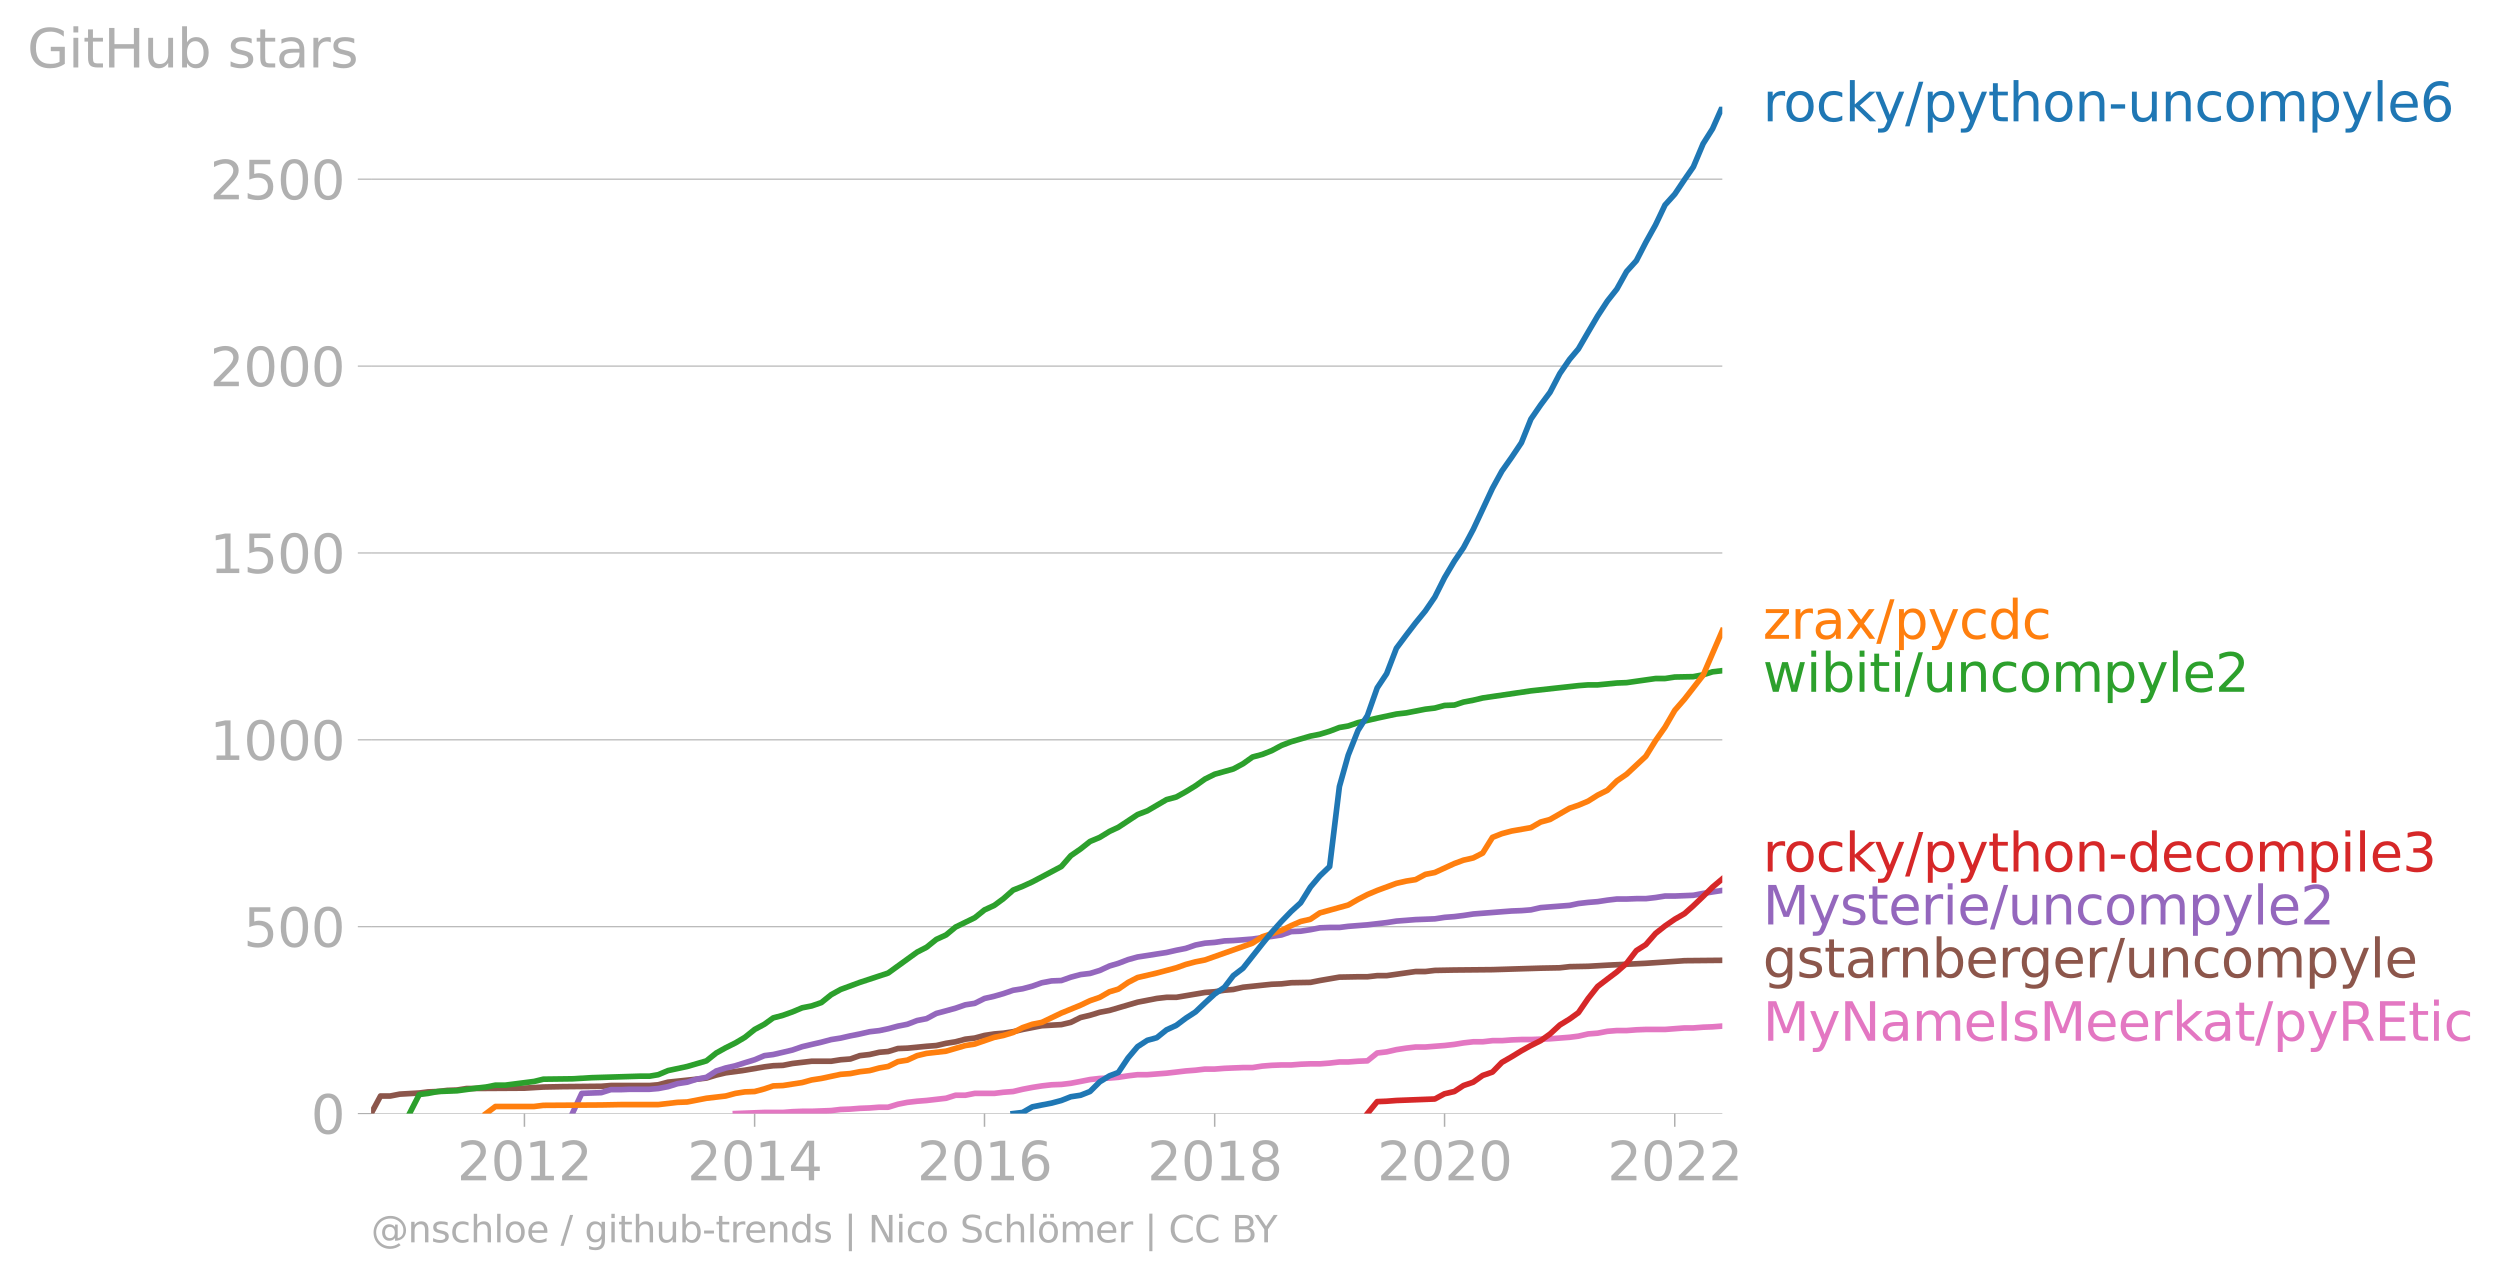 <svg xmlns:xlink="http://www.w3.org/1999/xlink" width="880.977" height="450.449" viewBox="0 0 660.733 337.837" xmlns="http://www.w3.org/2000/svg"><defs><style>*{stroke-linejoin:round;stroke-linecap:butt}</style></defs><g id="figure_1"><path d="M0 337.837h660.733V0H0v337.837z" style="fill:none" id="patch_1"/><g id="axes_1"><path d="M98.073 294.31h357.12V28.196H98.073V294.31z" style="fill:none" id="patch_2"/><g id="matplotlib.axis_1"><g id="xtick_1"><g id="line2d_1"><defs><path id="m8ac76816c3" d="M0 0v3.5" style="stroke:#b0b0b0;stroke-width:.4"/></defs><use xlink:href="#m8ac76816c3" x="138.604" y="294.309" style="fill:#b0b0b0;stroke:#b0b0b0;stroke-width:.4"/></g><g style="fill:#b0b0b0" transform="matrix(.14 0 0 -.14 120.789 311.947)" id="text_1"><defs><path id="DejaVuSans-32" d="M1228 531h2203V0H469v531q359 372 979 998 621 627 780 809 303 340 423 576 121 236 121 464 0 372-261 606-261 235-680 235-297 0-627-103-329-103-704-313v638q381 153 712 231 332 78 607 78 725 0 1156-363 431-362 431-968 0-288-108-546-107-257-392-607-78-91-497-524-418-433-1181-1211z" transform="scale(.016)"/><path id="DejaVuSans-30" d="M2034 4250q-487 0-733-480-245-479-245-1442 0-959 245-1439 246-480 733-480 491 0 736 480 246 480 246 1439 0 963-246 1442-245 480-736 480zm0 500q785 0 1199-621 414-620 414-1801 0-1178-414-1799Q2819-91 2034-91q-784 0-1198 620-414 621-414 1799 0 1181 414 1801 414 621 1198 621z" transform="scale(.016)"/><path id="DejaVuSans-31" d="M794 531h1031v3560L703 3866v575l1116 225h631V531h1031V0H794v531z" transform="scale(.016)"/></defs><use xlink:href="#DejaVuSans-32"/><use xlink:href="#DejaVuSans-30" x="63.623"/><use xlink:href="#DejaVuSans-31" x="127.246"/><use xlink:href="#DejaVuSans-32" x="190.869"/></g></g><g id="xtick_2"><use xlink:href="#m8ac76816c3" x="199.442" y="294.309" style="fill:#b0b0b0;stroke:#b0b0b0;stroke-width:.4" id="line2d_2"/><g style="fill:#b0b0b0" transform="matrix(.14 0 0 -.14 181.627 311.947)" id="text_2"><defs><path id="DejaVuSans-34" d="M2419 4116 825 1625h1594v2491zm-166 550h794V1625h666v-525h-666V0h-628v1100H313v609l1940 2957z" transform="scale(.016)"/></defs><use xlink:href="#DejaVuSans-32"/><use xlink:href="#DejaVuSans-30" x="63.623"/><use xlink:href="#DejaVuSans-31" x="127.246"/><use xlink:href="#DejaVuSans-34" x="190.869"/></g></g><g id="xtick_3"><use xlink:href="#m8ac76816c3" x="260.196" y="294.309" style="fill:#b0b0b0;stroke:#b0b0b0;stroke-width:.4" id="line2d_3"/><g style="fill:#b0b0b0" transform="matrix(.14 0 0 -.14 242.381 311.947)" id="text_3"><defs><path id="DejaVuSans-36" d="M2113 2584q-425 0-674-291-248-290-248-796 0-503 248-796 249-292 674-292t673 292q248 293 248 796 0 506-248 796-248 291-673 291zm1253 1979v-575q-238 112-480 171-242 60-480 60-625 0-955-422-329-422-376-1275 184 272 462 417 279 145 613 145 703 0 1111-427 408-426 408-1160 0-719-425-1154Q2819-91 2113-91q-810 0-1238 620-428 621-428 1799 0 1106 525 1764t1409 658q238 0 480-47t505-140z" transform="scale(.016)"/></defs><use xlink:href="#DejaVuSans-32"/><use xlink:href="#DejaVuSans-30" x="63.623"/><use xlink:href="#DejaVuSans-31" x="127.246"/><use xlink:href="#DejaVuSans-36" x="190.869"/></g></g><g id="xtick_4"><use xlink:href="#m8ac76816c3" x="321.034" y="294.309" style="fill:#b0b0b0;stroke:#b0b0b0;stroke-width:.4" id="line2d_4"/><g style="fill:#b0b0b0" transform="matrix(.14 0 0 -.14 303.219 311.947)" id="text_4"><defs><path id="DejaVuSans-38" d="M2034 2216q-450 0-708-241-257-241-257-662 0-422 257-663 258-241 708-241t709 242q260 243 260 662 0 421-258 662-257 241-711 241zm-631 268q-406 100-633 378-226 279-226 679 0 559 398 884 399 325 1092 325 697 0 1094-325t397-884q0-400-227-679-226-278-629-378 456-106 710-416 255-309 255-755 0-679-414-1042Q2806-91 2034-91q-771 0-1186 362-414 363-414 1042 0 446 256 755 257 310 713 416zm-231 997q0-362 226-565 227-203 636-203 407 0 636 203 230 203 230 565 0 363-230 566-229 203-636 203-409 0-636-203-226-203-226-566z" transform="scale(.016)"/></defs><use xlink:href="#DejaVuSans-32"/><use xlink:href="#DejaVuSans-30" x="63.623"/><use xlink:href="#DejaVuSans-31" x="127.246"/><use xlink:href="#DejaVuSans-38" x="190.869"/></g></g><g id="xtick_5"><use xlink:href="#m8ac76816c3" x="381.788" y="294.309" style="fill:#b0b0b0;stroke:#b0b0b0;stroke-width:.4" id="line2d_5"/><g style="fill:#b0b0b0" transform="matrix(.14 0 0 -.14 363.973 311.947)" id="text_5"><use xlink:href="#DejaVuSans-32"/><use xlink:href="#DejaVuSans-30" x="63.623"/><use xlink:href="#DejaVuSans-32" x="127.246"/><use xlink:href="#DejaVuSans-30" x="190.869"/></g></g><g id="xtick_6"><use xlink:href="#m8ac76816c3" x="442.626" y="294.309" style="fill:#b0b0b0;stroke:#b0b0b0;stroke-width:.4" id="line2d_6"/><g style="fill:#b0b0b0" transform="matrix(.14 0 0 -.14 424.811 311.947)" id="text_6"><use xlink:href="#DejaVuSans-32"/><use xlink:href="#DejaVuSans-30" x="63.623"/><use xlink:href="#DejaVuSans-32" x="127.246"/><use xlink:href="#DejaVuSans-32" x="190.869"/></g></g></g><g id="matplotlib.axis_2"><g id="ytick_1"><path d="M98.073 294.31h357.12" clip-path="url(#p55e3d08812)" style="fill:none;stroke:#b0b0b0;stroke-width:.3;stroke-linecap:square" id="line2d_7"/><g id="line2d_8"><defs><path id="m0212b1fd15" d="M0 0h-3.5" style="stroke:#b0b0b0;stroke-width:.3"/></defs><use xlink:href="#m0212b1fd15" x="98.073" y="294.309" style="fill:#b0b0b0;stroke:#b0b0b0;stroke-width:.3"/></g><use xlink:href="#DejaVuSans-30" style="fill:#b0b0b0" transform="matrix(.14 0 0 -.14 82.166 299.628)" id="text_7"/></g><g id="ytick_2"><path d="M98.073 244.92h357.12" clip-path="url(#p55e3d08812)" style="fill:none;stroke:#b0b0b0;stroke-width:.3;stroke-linecap:square" id="line2d_9"/><use xlink:href="#m0212b1fd15" x="98.073" y="244.92" style="fill:#b0b0b0;stroke:#b0b0b0;stroke-width:.3" id="line2d_10"/><g style="fill:#b0b0b0" transform="matrix(.14 0 0 -.14 64.35 250.239)" id="text_8"><defs><path id="DejaVuSans-35" d="M691 4666h2478v-532H1269V2991q137 47 274 70 138 23 276 23 781 0 1237-428 457-428 457-1159 0-753-469-1171Q2575-91 1722-91q-294 0-599 50Q819 9 494 109v635q281-153 581-228t634-75q541 0 856 284 316 284 316 772 0 487-316 771-315 285-856 285-253 0-505-56-251-56-513-175v2344z" transform="scale(.016)"/></defs><use xlink:href="#DejaVuSans-35"/><use xlink:href="#DejaVuSans-30" x="63.623"/><use xlink:href="#DejaVuSans-30" x="127.246"/></g></g><g id="ytick_3"><path d="M98.073 195.53h357.12" clip-path="url(#p55e3d08812)" style="fill:none;stroke:#b0b0b0;stroke-width:.3;stroke-linecap:square" id="line2d_11"/><use xlink:href="#m0212b1fd15" x="98.073" y="195.53" style="fill:#b0b0b0;stroke:#b0b0b0;stroke-width:.3" id="line2d_12"/><g style="fill:#b0b0b0" transform="matrix(.14 0 0 -.14 55.443 200.849)" id="text_9"><use xlink:href="#DejaVuSans-31"/><use xlink:href="#DejaVuSans-30" x="63.623"/><use xlink:href="#DejaVuSans-30" x="127.246"/><use xlink:href="#DejaVuSans-30" x="190.869"/></g></g><g id="ytick_4"><path d="M98.073 146.14h357.12" clip-path="url(#p55e3d08812)" style="fill:none;stroke:#b0b0b0;stroke-width:.3;stroke-linecap:square" id="line2d_13"/><use xlink:href="#m0212b1fd15" x="98.073" y="146.14" style="fill:#b0b0b0;stroke:#b0b0b0;stroke-width:.3" id="line2d_14"/><g style="fill:#b0b0b0" transform="matrix(.14 0 0 -.14 55.443 151.459)" id="text_10"><use xlink:href="#DejaVuSans-31"/><use xlink:href="#DejaVuSans-35" x="63.623"/><use xlink:href="#DejaVuSans-30" x="127.246"/><use xlink:href="#DejaVuSans-30" x="190.869"/></g></g><g id="ytick_5"><path d="M98.073 96.75h357.12" clip-path="url(#p55e3d08812)" style="fill:none;stroke:#b0b0b0;stroke-width:.3;stroke-linecap:square" id="line2d_15"/><use xlink:href="#m0212b1fd15" x="98.073" y="96.75" style="fill:#b0b0b0;stroke:#b0b0b0;stroke-width:.3" id="line2d_16"/><g style="fill:#b0b0b0" transform="matrix(.14 0 0 -.14 55.443 102.07)" id="text_11"><use xlink:href="#DejaVuSans-32"/><use xlink:href="#DejaVuSans-30" x="63.623"/><use xlink:href="#DejaVuSans-30" x="127.246"/><use xlink:href="#DejaVuSans-30" x="190.869"/></g></g><g id="ytick_6"><path d="M98.073 47.36h357.12" clip-path="url(#p55e3d08812)" style="fill:none;stroke:#b0b0b0;stroke-width:.3;stroke-linecap:square" id="line2d_17"/><use xlink:href="#m0212b1fd15" x="98.073" y="47.361" style="fill:#b0b0b0;stroke:#b0b0b0;stroke-width:.3" id="line2d_18"/><g style="fill:#b0b0b0" transform="matrix(.14 0 0 -.14 55.443 52.68)" id="text_12"><use xlink:href="#DejaVuSans-32"/><use xlink:href="#DejaVuSans-35" x="63.623"/><use xlink:href="#DejaVuSans-30" x="127.246"/><use xlink:href="#DejaVuSans-30" x="190.869"/></g></g><g style="fill:#b0b0b0" transform="matrix(.14 0 0 -.14 7.2 17.838)" id="text_13"><defs><path id="DejaVuSans-47" d="M3809 666v1253H2778v519h1656V434q-365-259-806-392-440-133-940-133-1094 0-1712 639-617 640-617 1780 0 1144 617 1783 618 639 1712 639 456 0 867-113 411-112 758-331v-672q-350 297-744 447t-828 150q-857 0-1287-478-429-478-429-1425 0-944 429-1422 430-478 1287-478 334 0 596 58 263 58 472 180z" transform="scale(.016)"/><path id="DejaVuSans-69" d="M603 3500h575V0H603v3500zm0 1363h575v-729H603v729z" transform="scale(.016)"/><path id="DejaVuSans-74" d="M1172 4494v-994h1184v-447H1172V1153q0-428 117-550t477-122h590V0h-590q-666 0-919 248-253 249-253 905v1900H172v447h422v994h578z" transform="scale(.016)"/><path id="DejaVuSans-48" d="M628 4666h631V2753h2294v1913h631V0h-631v2222H1259V0H628v4666z" transform="scale(.016)"/><path id="DejaVuSans-75" d="M544 1381v2119h575V1403q0-497 193-746 194-248 582-248 465 0 735 297 271 297 271 810v1984h575V0h-575v538q-209-319-486-474-276-155-642-155-603 0-916 375-312 375-312 1097zm1447 2203z" transform="scale(.016)"/><path id="DejaVuSans-62" d="M3116 1747q0 634-261 995t-717 361q-457 0-718-361t-261-995q0-634 261-995t718-361q456 0 717 361t261 995zM1159 2969q182 312 458 463 277 152 661 152 638 0 1036-506 399-506 399-1331T3314 415Q2916-91 2278-91q-384 0-661 152-276 152-458 464V0H581v4863h578V2969z" transform="scale(.016)"/><path id="DejaVuSans-73" d="M2834 3397v-544q-243 125-506 187-262 63-544 63-428 0-642-131t-214-394q0-200 153-314t616-217l197-44q612-131 870-370t258-667q0-488-386-773Q2250-91 1575-91q-281 0-586 55T347 128v594q319-166 628-249 309-82 613-82 406 0 624 139 219 139 219 392 0 234-158 359-157 125-692 241l-200 47q-534 112-772 345-237 233-237 639 0 494 350 762 350 269 994 269 318 0 599-47 282-46 519-140z" transform="scale(.016)"/><path id="DejaVuSans-61" d="M2194 1759q-697 0-966-159t-269-544q0-306 202-486 202-179 548-179 479 0 768 339t289 901v128h-572zm1147 238V0h-575v531q-197-318-491-470T1556-91q-537 0-855 302-317 302-317 808 0 590 395 890 396 300 1180 300h807v57q0 397-261 614t-733 217q-300 0-585-72-284-72-546-216v532q315 122 612 182 297 61 578 61 760 0 1135-394 375-393 375-1193z" transform="scale(.016)"/><path id="DejaVuSans-72" d="M2631 2963q-97 56-211 82-114 27-251 27-488 0-749-317t-261-911V0H581v3500h578v-544q182 319 472 473 291 155 707 155 59 0 131-8 72-7 159-23l3-590z" transform="scale(.016)"/></defs><use xlink:href="#DejaVuSans-47"/><use xlink:href="#DejaVuSans-69" x="77.49"/><use xlink:href="#DejaVuSans-74" x="105.273"/><use xlink:href="#DejaVuSans-48" x="144.482"/><use xlink:href="#DejaVuSans-75" x="219.678"/><use xlink:href="#DejaVuSans-62" x="283.057"/><use xlink:href="#DejaVuSans-20" x="346.533"/><use xlink:href="#DejaVuSans-73" x="378.32"/><use xlink:href="#DejaVuSans-74" x="430.42"/><use xlink:href="#DejaVuSans-61" x="469.629"/><use xlink:href="#DejaVuSans-72" x="530.908"/><use xlink:href="#DejaVuSans-73" x="572.021"/></g></g><path d="m194.365 294.31 2.497-.1 2.58-.098 2.58-.099h4.91l2.497-.198 2.58-.098h2.496l2.58-.1 2.58-.098 2.497-.296 2.58-.099 2.497-.198 2.58-.098 2.58-.198h2.33l2.58-.79 2.497-.494 2.58-.296 2.497-.198 2.58-.296 2.58-.297 2.496-.79h2.58l2.497-.494h5.16l2.414-.296 2.58-.198 2.496-.592 2.58-.494 2.497-.395 2.58-.297 2.58-.098 2.497-.297 2.58-.494 2.497-.494 2.58-.296 2.58-.099 2.33-.197 2.58-.395 2.497-.297h2.58l2.496-.197 2.58-.198 2.58-.296 2.497-.297 2.58-.197 2.497-.296h2.58l2.58-.198 2.33-.099 2.58-.099h2.497l2.58-.395 2.497-.197 2.58-.099h2.58l2.496-.198 2.58-.098h2.497l2.58-.198 2.58-.296h2.33l2.58-.198 2.497-.099 2.58-2.074 2.497-.296 2.58-.593 2.58-.395 2.497-.296h2.58l2.496-.198 2.58-.198 2.58-.296 2.414-.395 2.58-.296h2.497l2.58-.297h2.496l2.58-.197 2.58-.099h2.497l2.58-.099 2.497-.099 2.58-.197 2.58-.198 2.33-.296 2.58-.593 2.497-.197 2.58-.494 2.497-.198h2.58l2.58-.197 2.496-.099h5.077l2.58-.198 2.58-.197h2.33l2.58-.198 2.497-.098 2.58-.198" clip-path="url(#p55e3d08812)" style="fill:none;stroke:#e377c2;stroke-width:1.5;stroke-linecap:square" id="line2d_19"/><path d="m98.073 294.31 2.497-4.643h2.58l2.497-.494 5.16-.297 2.33-.296 2.58-.099 2.497-.296 2.58-.099 2.496-.395 15.314-.099 4.993-.296 5.077-.099 10.237-.099 2.497-.197h10.236l2.33-.198 2.58-.691 7.574-.79 2.58-.297 2.58-.79 2.497-.593 5.077-.691 5.16-.89 2.33-.295 2.58-.1 2.497-.493 5.076-.593h5.16l2.497-.395 2.58-.197 2.497-.89 2.58-.296 2.58-.592 2.33-.198 2.58-.79 2.497-.1 5.077-.493 2.58-.198 2.58-.592 2.496-.395 2.58-.692 2.497-.296 2.58-.692 2.58-.395 2.414-.197 2.58-.395 2.496-.593 5.077-.988 5.16-.296 2.497-.593 2.58-1.284 2.497-.593 2.58-.79 2.58-.494 7.407-2.173 5.076-.988 2.58-.296h2.58l7.574-1.284 2.58-.198 2.58-.395 2.33-.197 2.58-.593 7.574-.79 2.58-.1 2.58-.295 5.076-.1 2.497-.493 5.16-.89 4.91-.098h2.497l2.58-.296h2.497l7.657-1.087h2.58l2.496-.296 5.16-.099 10.07-.099 12.734-.395 5.077-.099 2.58-.296 4.91-.099 5.077-.296 10.153-.494 10.237-.691 9.987-.1h0" clip-path="url(#p55e3d08812)" style="fill:none;stroke:#8c564b;stroke-width:1.5;stroke-linecap:square" id="line2d_20"/><path d="m151.254 294.31 2.497-5.335 2.58-.099 2.58-.098 2.497-.79h2.58l2.496-.1h5.16l2.33-.197 2.58-.494 2.497-.79 2.58-.395 2.497-.79 2.58-.494 2.58-1.68 2.497-.79 2.58-.592 2.497-.79 2.58-.79 2.58-1.087 2.33-.297 2.58-.592 2.497-.593 2.58-.89 2.496-.592 2.58-.593 2.58-.691 2.497-.395 2.58-.593 2.497-.494 2.58-.592 2.58-.297 2.33-.494 2.58-.691 2.497-.494 2.58-.988 2.497-.494 2.58-1.383 2.58-.691 2.496-.691 2.58-.89 2.497-.395 2.58-1.284 2.58-.592 2.414-.692 2.58-.889 2.496-.395 2.58-.691 2.497-.89 2.58-.493 2.58-.1 2.497-.888 2.58-.692 2.497-.296 2.58-.79 2.58-1.186 2.33-.691 2.58-.988 2.497-.691 2.58-.395 2.496-.396 2.58-.395 2.58-.592 2.497-.494 2.58-.89 2.497-.493 2.58-.198 2.58-.395 2.33-.099 2.58-.197 2.497-.198 2.58-.395 2.497-.296 2.58-.395 2.58-.89 2.496-.098 2.58-.395 2.497-.494 2.58-.099h2.58l2.33-.296 2.58-.198 2.497-.197 2.58-.297 2.497-.296 2.58-.395 2.58-.198 2.497-.197 2.58-.099 2.496-.099 2.58-.395 2.58-.197 2.414-.297 2.58-.395 2.497-.197 2.58-.198 2.496-.198 2.58-.197 2.58-.099 2.497-.197 2.58-.593 2.497-.198 2.58-.197 2.58-.198 2.33-.494 2.58-.296 2.497-.198 2.58-.395 2.497-.296h2.58l2.58-.099h2.496l2.58-.296 2.497-.395h2.58l2.58-.1 2.33-.098 2.58-.494 2.497-.395 2.58-.395" clip-path="url(#p55e3d08812)" style="fill:none;stroke:#9467bd;stroke-width:1.5;stroke-linecap:square" id="line2d_21"/><g style="fill:#1f77b4" transform="matrix(.14 0 0 -.14 465.907 32.06)" id="text_14"><defs><path id="DejaVuSans-6f" d="M1959 3097q-462 0-731-361t-269-989q0-628 267-989 268-361 733-361 460 0 728 362 269 363 269 988 0 622-269 986-268 364-728 364zm0 487q750 0 1178-488 429-487 429-1349 0-859-429-1349Q2709-91 1959-91q-753 0-1180 489-426 490-426 1349 0 862 426 1349 427 488 1180 488z" transform="scale(.016)"/><path id="DejaVuSans-63" d="M3122 3366v-538q-244 135-489 202t-495 67q-560 0-870-355-309-354-309-995t309-996q310-354 870-354 250 0 495 67t489 202V134Q2881 22 2623-34q-257-57-548-57-791 0-1257 497-465 497-465 1341 0 856 470 1346 471 491 1290 491 265 0 518-55 253-54 491-163z" transform="scale(.016)"/><path id="DejaVuSans-6b" d="M581 4863h578V1991l1716 1509h734L1753 1863 3688 0h-750L1159 1709V0H581v4863z" transform="scale(.016)"/><path id="DejaVuSans-79" d="M2059-325q-243-625-475-815-231-191-618-191H506v481h338q237 0 368 113 132 112 291 531l103 262L191 3500h609L1894 763l1094 2737h609L2059-325z" transform="scale(.016)"/><path id="DejaVuSans-2f" d="M1625 4666h531L531-594H0l1625 5260z" transform="scale(.016)"/><path id="DejaVuSans-70" d="M1159 525v-1856H581v4831h578v-531q182 312 458 463 277 152 661 152 638 0 1036-506 399-506 399-1331T3314 415Q2916-91 2278-91q-384 0-661 152-276 152-458 464zm1957 1222q0 634-261 995t-717 361q-457 0-718-361t-261-995q0-634 261-995t718-361q456 0 717 361t261 995z" transform="scale(.016)"/><path id="DejaVuSans-68" d="M3513 2113V0h-575v2094q0 497-194 743-194 247-581 247-466 0-735-297-269-296-269-809V0H581v4863h578V2956q207 316 486 472 280 156 646 156 603 0 912-373 310-373 310-1098z" transform="scale(.016)"/><path id="DejaVuSans-6e" d="M3513 2113V0h-575v2094q0 497-194 743-194 247-581 247-466 0-735-297-269-296-269-809V0H581v3500h578v-544q207 316 486 472 280 156 646 156 603 0 912-373 310-373 310-1098z" transform="scale(.016)"/><path id="DejaVuSans-2d" d="M313 2009h1684v-512H313v512z" transform="scale(.016)"/><path id="DejaVuSans-6d" d="M3328 2828q216 388 516 572t706 184q547 0 844-383 297-382 297-1088V0h-578v2094q0 503-179 746-178 244-543 244-447 0-707-297-259-296-259-809V0h-578v2094q0 506-178 748t-550 242q-441 0-701-298-259-298-259-808V0H581v3500h578v-544q197 322 472 475t653 153q382 0 649-194 267-193 395-562z" transform="scale(.016)"/><path id="DejaVuSans-6c" d="M603 4863h575V0H603v4863z" transform="scale(.016)"/><path id="DejaVuSans-65" d="M3597 1894v-281H953q38-594 358-905t892-311q331 0 642 81t618 244V178Q3153 47 2828-22t-659-69q-838 0-1327 487-489 488-489 1320 0 859 464 1363 464 505 1252 505 706 0 1117-455 411-454 411-1235zm-575 169q-6 471-264 752-258 282-683 282-481 0-770-272t-333-766l2050 4z" transform="scale(.016)"/></defs><use xlink:href="#DejaVuSans-72"/><use xlink:href="#DejaVuSans-6f" x="38.863"/><use xlink:href="#DejaVuSans-63" x="100.045"/><use xlink:href="#DejaVuSans-6b" x="155.025"/><use xlink:href="#DejaVuSans-79" x="209.311"/><use xlink:href="#DejaVuSans-2f" x="268.49"/><use xlink:href="#DejaVuSans-70" x="302.182"/><use xlink:href="#DejaVuSans-79" x="365.658"/><use xlink:href="#DejaVuSans-74" x="424.838"/><use xlink:href="#DejaVuSans-68" x="464.047"/><use xlink:href="#DejaVuSans-6f" x="527.426"/><use xlink:href="#DejaVuSans-6e" x="588.607"/><use xlink:href="#DejaVuSans-2d" x="651.986"/><use xlink:href="#DejaVuSans-75" x="688.07"/><use xlink:href="#DejaVuSans-6e" x="751.449"/><use xlink:href="#DejaVuSans-63" x="814.828"/><use xlink:href="#DejaVuSans-6f" x="869.809"/><use xlink:href="#DejaVuSans-6d" x="930.99"/><use xlink:href="#DejaVuSans-70" x="1028.402"/><use xlink:href="#DejaVuSans-79" x="1091.879"/><use xlink:href="#DejaVuSans-6c" x="1151.059"/><use xlink:href="#DejaVuSans-65" x="1178.842"/><use xlink:href="#DejaVuSans-36" x="1240.365"/></g><g style="fill:#ff7f0e" transform="matrix(.14 0 0 -.14 465.907 168.834)" id="text_15"><defs><path id="DejaVuSans-7a" d="M353 3500h2731v-525L922 459h2162V0H275v525l2163 2516H353v459z" transform="scale(.016)"/><path id="DejaVuSans-78" d="M3513 3500 2247 1797 3578 0h-678L1881 1375 863 0H184l1360 1831L300 3500h678l928-1247 928 1247h679z" transform="scale(.016)"/><path id="DejaVuSans-64" d="M2906 2969v1894h575V0h-575v525q-181-312-458-464-276-152-664-152-634 0-1033 506-398 507-398 1332t398 1331q399 506 1033 506 388 0 664-152 277-151 458-463zM947 1747q0-634 261-995t717-361q456 0 718 361 263 361 263 995t-263 995q-262 361-718 361t-717-361q-261-361-261-995z" transform="scale(.016)"/></defs><use xlink:href="#DejaVuSans-7a"/><use xlink:href="#DejaVuSans-72" x="52.49"/><use xlink:href="#DejaVuSans-61" x="93.604"/><use xlink:href="#DejaVuSans-78" x="154.883"/><use xlink:href="#DejaVuSans-2f" x="214.063"/><use xlink:href="#DejaVuSans-70" x="247.754"/><use xlink:href="#DejaVuSans-79" x="311.23"/><use xlink:href="#DejaVuSans-63" x="370.41"/><use xlink:href="#DejaVuSans-64" x="425.391"/><use xlink:href="#DejaVuSans-63" x="488.867"/></g><g style="fill:#2ca02c" transform="matrix(.14 0 0 -.14 465.907 182.834)" id="text_16"><defs><path id="DejaVuSans-77" d="M269 3500h575l719-2731 715 2731h678l719-2731 716 2731h575L4050 0h-678l-753 2869L1863 0h-679L269 3500z" transform="scale(.016)"/></defs><use xlink:href="#DejaVuSans-77"/><use xlink:href="#DejaVuSans-69" x="81.787"/><use xlink:href="#DejaVuSans-62" x="109.57"/><use xlink:href="#DejaVuSans-69" x="173.047"/><use xlink:href="#DejaVuSans-74" x="200.83"/><use xlink:href="#DejaVuSans-69" x="240.039"/><use xlink:href="#DejaVuSans-2f" x="267.822"/><use xlink:href="#DejaVuSans-75" x="301.514"/><use xlink:href="#DejaVuSans-6e" x="364.893"/><use xlink:href="#DejaVuSans-63" x="428.271"/><use xlink:href="#DejaVuSans-6f" x="483.252"/><use xlink:href="#DejaVuSans-6d" x="544.434"/><use xlink:href="#DejaVuSans-70" x="641.846"/><use xlink:href="#DejaVuSans-79" x="705.322"/><use xlink:href="#DejaVuSans-6c" x="764.502"/><use xlink:href="#DejaVuSans-65" x="792.285"/><use xlink:href="#DejaVuSans-32" x="853.809"/></g><g style="fill:#d62728" transform="matrix(.14 0 0 -.14 465.907 230.338)" id="text_17"><defs><path id="DejaVuSans-33" d="M2597 2516q453-97 707-404 255-306 255-756 0-690-475-1069Q2609-91 1734-91q-293 0-604 58T488 141v609q262-153 574-231 313-78 654-78 593 0 904 234t311 681q0 413-289 645-289 233-804 233h-544v519h569q465 0 712 186t247 536q0 359-255 551-254 193-729 193-260 0-557-57-297-56-653-174v562q360 100 674 150t592 50q719 0 1137-327 419-326 419-882 0-388-222-655t-631-370z" transform="scale(.016)"/></defs><use xlink:href="#DejaVuSans-72"/><use xlink:href="#DejaVuSans-6f" x="38.863"/><use xlink:href="#DejaVuSans-63" x="100.045"/><use xlink:href="#DejaVuSans-6b" x="155.025"/><use xlink:href="#DejaVuSans-79" x="209.311"/><use xlink:href="#DejaVuSans-2f" x="268.49"/><use xlink:href="#DejaVuSans-70" x="302.182"/><use xlink:href="#DejaVuSans-79" x="365.658"/><use xlink:href="#DejaVuSans-74" x="424.838"/><use xlink:href="#DejaVuSans-68" x="464.047"/><use xlink:href="#DejaVuSans-6f" x="527.426"/><use xlink:href="#DejaVuSans-6e" x="588.607"/><use xlink:href="#DejaVuSans-2d" x="651.986"/><use xlink:href="#DejaVuSans-64" x="688.07"/><use xlink:href="#DejaVuSans-65" x="751.547"/><use xlink:href="#DejaVuSans-63" x="813.07"/><use xlink:href="#DejaVuSans-6f" x="868.051"/><use xlink:href="#DejaVuSans-6d" x="929.232"/><use xlink:href="#DejaVuSans-70" x="1026.645"/><use xlink:href="#DejaVuSans-69" x="1090.121"/><use xlink:href="#DejaVuSans-6c" x="1117.904"/><use xlink:href="#DejaVuSans-65" x="1145.688"/><use xlink:href="#DejaVuSans-33" x="1207.211"/></g><g style="fill:#9467bd" transform="matrix(.14 0 0 -.14 465.907 244.338)" id="text_18"><defs><path id="DejaVuSans-4d" d="M628 4666h941l1190-3175 1197 3175h941V0h-616v4097L3078 897h-634L1241 4097V0H628v4666z" transform="scale(.016)"/></defs><use xlink:href="#DejaVuSans-4d"/><use xlink:href="#DejaVuSans-79" x="86.279"/><use xlink:href="#DejaVuSans-73" x="145.459"/><use xlink:href="#DejaVuSans-74" x="197.559"/><use xlink:href="#DejaVuSans-65" x="236.768"/><use xlink:href="#DejaVuSans-72" x="298.291"/><use xlink:href="#DejaVuSans-69" x="339.404"/><use xlink:href="#DejaVuSans-65" x="367.188"/><use xlink:href="#DejaVuSans-2f" x="428.711"/><use xlink:href="#DejaVuSans-75" x="462.402"/><use xlink:href="#DejaVuSans-6e" x="525.781"/><use xlink:href="#DejaVuSans-63" x="589.16"/><use xlink:href="#DejaVuSans-6f" x="644.141"/><use xlink:href="#DejaVuSans-6d" x="705.322"/><use xlink:href="#DejaVuSans-70" x="802.734"/><use xlink:href="#DejaVuSans-79" x="866.211"/><use xlink:href="#DejaVuSans-6c" x="925.391"/><use xlink:href="#DejaVuSans-65" x="953.174"/><use xlink:href="#DejaVuSans-32" x="1014.697"/></g><g style="fill:#8c564b" transform="matrix(.14 0 0 -.14 465.907 258.338)" id="text_19"><defs><path id="DejaVuSans-67" d="M2906 1791q0 625-258 968-257 344-723 344-462 0-720-344-258-343-258-968 0-622 258-966t720-344q466 0 723 344 258 344 258 966zm575-1357q0-893-397-1329-396-436-1215-436-303 0-572 45t-522 139v559q253-137 500-202 247-66 503-66 566 0 847 295t281 892v285q-178-310-456-463T1784 0Q1141 0 747 490 353 981 353 1791q0 812 394 1302 394 491 1037 491 388 0 666-153t456-462v531h575V434z" transform="scale(.016)"/></defs><use xlink:href="#DejaVuSans-67"/><use xlink:href="#DejaVuSans-73" x="63.477"/><use xlink:href="#DejaVuSans-74" x="115.576"/><use xlink:href="#DejaVuSans-61" x="154.785"/><use xlink:href="#DejaVuSans-72" x="216.064"/><use xlink:href="#DejaVuSans-6e" x="255.428"/><use xlink:href="#DejaVuSans-62" x="318.807"/><use xlink:href="#DejaVuSans-65" x="382.283"/><use xlink:href="#DejaVuSans-72" x="443.807"/><use xlink:href="#DejaVuSans-67" x="483.17"/><use xlink:href="#DejaVuSans-65" x="546.646"/><use xlink:href="#DejaVuSans-72" x="608.17"/><use xlink:href="#DejaVuSans-2f" x="649.283"/><use xlink:href="#DejaVuSans-75" x="682.975"/><use xlink:href="#DejaVuSans-6e" x="746.354"/><use xlink:href="#DejaVuSans-63" x="809.732"/><use xlink:href="#DejaVuSans-6f" x="864.713"/><use xlink:href="#DejaVuSans-6d" x="925.895"/><use xlink:href="#DejaVuSans-70" x="1023.307"/><use xlink:href="#DejaVuSans-79" x="1086.783"/><use xlink:href="#DejaVuSans-6c" x="1145.963"/><use xlink:href="#DejaVuSans-65" x="1173.746"/></g><g style="fill:#e377c2" transform="matrix(.14 0 0 -.14 465.907 275.058)" id="text_20"><defs><path id="DejaVuSans-4e" d="M628 4666h850L3547 763v3903h612V0h-850L1241 3903V0H628v4666z" transform="scale(.016)"/><path id="DejaVuSans-49" d="M628 4666h631V0H628v4666z" transform="scale(.016)"/><path id="DejaVuSans-52" d="M2841 2188q203-69 395-294t386-619L4263 0h-679l-596 1197q-232 469-449 622t-592 153h-688V0H628v4666h1425q800 0 1194-335 394-334 394-1009 0-441-205-732-205-290-595-402zM1259 4147V2491h794q456 0 689 211t233 620q0 409-233 617t-689 208h-794z" transform="scale(.016)"/><path id="DejaVuSans-45" d="M628 4666h2950v-532H1259V2753h2222v-531H1259V531h2375V0H628v4666z" transform="scale(.016)"/></defs><use xlink:href="#DejaVuSans-4d"/><use xlink:href="#DejaVuSans-79" x="86.279"/><use xlink:href="#DejaVuSans-4e" x="145.459"/><use xlink:href="#DejaVuSans-61" x="220.264"/><use xlink:href="#DejaVuSans-6d" x="281.543"/><use xlink:href="#DejaVuSans-65" x="378.955"/><use xlink:href="#DejaVuSans-49" x="440.479"/><use xlink:href="#DejaVuSans-73" x="469.971"/><use xlink:href="#DejaVuSans-4d" x="522.07"/><use xlink:href="#DejaVuSans-65" x="608.35"/><use xlink:href="#DejaVuSans-65" x="669.873"/><use xlink:href="#DejaVuSans-72" x="731.396"/><use xlink:href="#DejaVuSans-6b" x="772.51"/><use xlink:href="#DejaVuSans-61" x="828.67"/><use xlink:href="#DejaVuSans-74" x="889.949"/><use xlink:href="#DejaVuSans-2f" x="929.158"/><use xlink:href="#DejaVuSans-70" x="962.85"/><use xlink:href="#DejaVuSans-79" x="1026.326"/><use xlink:href="#DejaVuSans-52" x="1085.506"/><use xlink:href="#DejaVuSans-45" x="1154.988"/><use xlink:href="#DejaVuSans-74" x="1218.172"/><use xlink:href="#DejaVuSans-69" x="1257.381"/><use xlink:href="#DejaVuSans-63" x="1285.164"/></g><g style="fill:#b0b0b0" transform="matrix(.097 0 0 -.097 98.073 328.346)" id="text_21"><defs><path id="DejaVuSans-40" d="M2381 1678q0-447 222-702 222-254 610-254 384 0 604 256 221 256 221 700 0 438-225 695-225 258-607 258-378 0-602-256-223-256-223-697zm1703-934q-187-241-429-355t-564-114q-538 0-874 389t-336 1014q0 625 337 1015 338 391 873 391 322 0 565-117 244-117 428-354v409h447V722q457 69 714 417 258 349 258 902 0 334-99 628-98 294-298 544-325 409-792 626t-1017 217q-384 0-738-102-353-101-653-301-490-319-767-836-276-517-276-1120 0-497 179-932 180-434 521-765 328-325 759-495 431-171 922-171 403 0 792 136t714 389l281-347q-390-303-851-464t-936-161q-578 0-1091 205-512 205-912 595Q841 78 631 592q-209 514-209 1105 0 569 212 1084 213 516 607 907 403 396 931 607t1119 211q662 0 1229-272 568-271 952-771 234-307 357-666 124-359 124-744 0-822-497-1297T4084 263v481z" transform="scale(.016)"/><path id="DejaVuSans-7c" d="M1344 4891v-6400H813v6400h531z" transform="scale(.016)"/><path id="DejaVuSans-53" d="M3425 4513v-616q-359 172-678 256-319 85-616 85-515 0-795-200t-280-569q0-310 186-468 186-157 705-254l381-78q706-135 1042-474t336-907q0-679-455-1029Q2797-91 1919-91q-331 0-705 75-373 75-773 222v650q384-215 753-325 369-109 725-109 540 0 834 212 294 213 294 607 0 343-211 537t-692 291l-385 75q-706 140-1022 440-315 300-315 835 0 619 436 975t1201 356q329 0 669-60 341-59 697-177z" transform="scale(.016)"/><path id="DejaVuSans-f6" d="M1959 3097q-462 0-731-361t-269-989q0-628 267-989 268-361 733-361 460 0 728 362 269 363 269 988 0 622-269 986-268 364-728 364zm0 487q750 0 1178-488 429-487 429-1349 0-859-429-1349Q2709-91 1959-91q-753 0-1180 489-426 490-426 1349 0 862 426 1349 427 488 1180 488zm295 1266h634v-631h-634v631zm-1222 0h634v-631h-634v631z" transform="scale(.016)"/><path id="DejaVuSans-43" d="M4122 4306v-665q-319 297-680 443-361 147-767 147-800 0-1225-489t-425-1414q0-922 425-1411t1225-489q406 0 767 147t680 444V359q-331-225-702-338-370-112-782-112-1060 0-1670 648-609 649-609 1771 0 1125 609 1773 610 649 1670 649 418 0 788-111 371-111 696-333z" transform="scale(.016)"/><path id="DejaVuSans-42" d="M1259 2228V519h1013q509 0 754 211 246 211 246 645 0 438-246 645-245 208-754 208H1259zm0 1919V2741h935q462 0 688 173 227 174 227 530 0 353-227 528-226 175-688 175h-935zm-631 519h1613q722 0 1112-300 391-300 391-853 0-429-200-682t-588-315q466-100 724-418 258-317 258-792 0-625-425-966Q3088 0 2303 0H628v4666z" transform="scale(.016)"/><path id="DejaVuSans-59" d="M-13 4666h679l1293-1919 1285 1919h678L2272 2222V0h-634v2222L-13 4666z" transform="scale(.016)"/></defs><use xlink:href="#DejaVuSans-40"/><use xlink:href="#DejaVuSans-6e" x="100"/><use xlink:href="#DejaVuSans-73" x="163.379"/><use xlink:href="#DejaVuSans-63" x="215.479"/><use xlink:href="#DejaVuSans-68" x="270.459"/><use xlink:href="#DejaVuSans-6c" x="333.838"/><use xlink:href="#DejaVuSans-6f" x="361.621"/><use xlink:href="#DejaVuSans-65" x="422.803"/><use xlink:href="#DejaVuSans-20" x="484.326"/><use xlink:href="#DejaVuSans-2f" x="516.113"/><use xlink:href="#DejaVuSans-20" x="549.805"/><use xlink:href="#DejaVuSans-67" x="581.592"/><use xlink:href="#DejaVuSans-69" x="645.068"/><use xlink:href="#DejaVuSans-74" x="672.852"/><use xlink:href="#DejaVuSans-68" x="712.061"/><use xlink:href="#DejaVuSans-75" x="775.439"/><use xlink:href="#DejaVuSans-62" x="838.818"/><use xlink:href="#DejaVuSans-2d" x="902.295"/><use xlink:href="#DejaVuSans-74" x="938.379"/><use xlink:href="#DejaVuSans-72" x="977.588"/><use xlink:href="#DejaVuSans-65" x="1016.451"/><use xlink:href="#DejaVuSans-6e" x="1077.975"/><use xlink:href="#DejaVuSans-64" x="1141.354"/><use xlink:href="#DejaVuSans-73" x="1204.83"/><use xlink:href="#DejaVuSans-20" x="1256.93"/><use xlink:href="#DejaVuSans-7c" x="1288.717"/><use xlink:href="#DejaVuSans-20" x="1322.408"/><use xlink:href="#DejaVuSans-4e" x="1354.195"/><use xlink:href="#DejaVuSans-69" x="1429"/><use xlink:href="#DejaVuSans-63" x="1456.783"/><use xlink:href="#DejaVuSans-6f" x="1511.764"/><use xlink:href="#DejaVuSans-20" x="1572.945"/><use xlink:href="#DejaVuSans-53" x="1604.732"/><use xlink:href="#DejaVuSans-63" x="1668.209"/><use xlink:href="#DejaVuSans-68" x="1723.189"/><use xlink:href="#DejaVuSans-6c" x="1786.568"/><use xlink:href="#DejaVuSans-f6" x="1814.352"/><use xlink:href="#DejaVuSans-6d" x="1875.533"/><use xlink:href="#DejaVuSans-65" x="1972.945"/><use xlink:href="#DejaVuSans-72" x="2034.469"/><use xlink:href="#DejaVuSans-20" x="2075.582"/><use xlink:href="#DejaVuSans-7c" x="2107.369"/><use xlink:href="#DejaVuSans-20" x="2141.061"/><use xlink:href="#DejaVuSans-43" x="2172.848"/><use xlink:href="#DejaVuSans-43" x="2242.672"/><use xlink:href="#DejaVuSans-20" x="2312.496"/><use xlink:href="#DejaVuSans-42" x="2344.283"/><use xlink:href="#DejaVuSans-59" x="2407.387"/></g><path d="m361.398 294.31 2.58-3.162 2.497-.098 2.58-.198 2.58-.099 2.497-.098 2.58-.1 2.496-.098 2.58-1.383 2.58-.593 2.414-1.58 2.58-.89 2.497-1.777 2.58-.89 2.496-2.567 2.58-1.482 2.58-1.58 2.497-1.384 2.58-1.284 2.497-1.778 2.58-2.37 2.58-1.58 2.33-1.68 2.58-3.754 2.497-3.16 2.58-1.976 2.497-1.877 2.58-2.272 2.58-3.359 2.496-1.58 2.58-2.963 2.497-1.976 2.58-1.778 2.58-1.482 2.33-2.074 2.58-2.47 2.497-2.469 2.58-2.173" clip-path="url(#p55e3d08812)" style="fill:none;stroke:#d62728;stroke-width:1.5;stroke-linecap:square" id="line2d_22"/><path d="m108.227 294.31 2.58-5.038 2.33-.297 2.58-.494 5.077-.197 5.076-.692 2.58-.296 2.497-.494h2.58l7.657-.988 2.413-.592 7.657-.1 5.077-.295 12.733-.396h2.58l2.33-.395 2.58-1.086 5.077-1.087 5.077-1.482 2.58-2.074 2.497-1.383 2.58-1.284 2.497-1.482 2.58-2.074 2.58-1.383 2.33-1.68 2.58-.69 2.497-.89 2.58-1.086 2.496-.494 2.58-.89 2.58-2.074 2.497-1.382 5.077-1.877 7.49-2.47 7.657-5.531 2.497-1.285 2.58-2.074 2.58-1.185 2.496-2.075 5.077-2.47 2.58-2.073 2.58-1.186 2.414-1.778 2.58-2.272 2.496-.988 2.58-1.185 7.657-4.05 2.497-2.865 2.58-1.778 2.497-1.975 2.58-1.087 2.58-1.58 2.33-1.087 5.077-3.358 2.58-.988 5.076-2.963 2.58-.692 2.497-1.383 2.58-1.58 2.497-1.778 2.58-1.284 4.91-1.383 2.58-1.383 2.497-1.778 2.58-.692 2.497-.988 2.58-1.382 2.58-.988 5.076-1.482 2.497-.494 2.58-.79 2.58-.988 2.33-.395 2.58-.889 5.077-1.185 5.077-1.087 2.58-.296 5.077-.988 2.496-.296 2.58-.692 2.58-.099 2.414-.79 2.58-.494 2.497-.592 12.733-1.877 12.567-1.383 2.58-.198h2.497l5.077-.494 2.58-.098 7.656-1.087h2.497l2.58-.395 4.91-.099 2.58-.494 2.497-.79 2.58-.296h0" clip-path="url(#p55e3d08812)" style="fill:none;stroke:#2ca02c;stroke-width:1.5;stroke-linecap:square" id="line2d_23"/><path d="m128.45 294.31 2.497-1.877h10.237l2.413-.297 15.314-.099 5.077-.098h9.987l5.076-.593 2.58-.099 5.077-.988 5.077-.592 2.58-.692 2.497-.395 2.58-.099 2.58-.691 2.33-.79 2.58-.1 5.077-.79 2.496-.69 2.58-.396 5.077-1.086 2.58-.198 2.497-.494 2.58-.296 2.58-.692 2.33-.395 2.58-1.284 2.497-.395 2.58-1.185 2.497-.593 5.16-.593 5.076-1.482 2.497-.395 5.16-1.778 2.414-.494 2.58-.79 2.496-1.284 2.58-.889 2.497-.494 5.16-2.47 5.077-2.074 2.497-1.185 2.58-.89 2.58-1.48 2.33-.692 2.58-1.778 2.497-1.284 5.076-1.186 5.16-1.383 2.497-.889 2.58-.691 2.497-.494 12.567-4.445 2.58-1.68 5.077-1.679 2.58-1.284 2.496-1.086 2.58-.593 2.497-1.68 7.49-2.074 2.58-1.481 2.497-1.284 2.58-1.087 5.077-1.877 2.58-.593 2.497-.395 2.58-1.383 2.496-.493 5.16-2.371 2.414-.89 2.58-.592 2.497-1.284 2.58-4.149 2.496-.988 2.58-.691 5.077-.889 2.58-1.482 2.497-.691 5.16-2.964 2.33-.79 2.58-1.086 2.497-1.58 2.58-1.285 2.497-2.47 2.58-1.777 5.076-4.742 2.58-4.149 2.497-3.556 2.58-4.445 2.58-2.963 4.91-6.322 5.077-11.755h0" clip-path="url(#p55e3d08812)" style="fill:none;stroke:#ff7f0e;stroke-width:1.5;stroke-linecap:square" id="line2d_24"/><path d="m267.77 294.31 2.496-.297 2.58-1.482 2.497-.494 2.58-.493 2.58-.692 2.497-.988 2.58-.395 2.497-.988 2.58-2.568 2.58-1.58 2.33-.89 2.58-3.852 2.497-2.963 2.58-1.68 2.496-.69 2.58-2.075 2.58-1.186 2.497-1.876 2.58-1.68 2.497-2.37 2.58-2.371 2.58-1.778 2.33-3.062 2.58-1.976 2.497-3.16 2.58-3.26 2.497-3.063 2.58-2.864 2.58-2.667 2.496-2.272 2.58-4.149 2.497-2.963 2.58-2.47 2.58-21.139 2.33-8.297 2.58-6.52 2.497-3.95 2.58-7.31 2.497-3.754 2.58-6.717 2.58-3.457 2.497-3.26 2.58-3.161 2.496-3.655 2.58-5.136 2.58-4.347 2.414-3.556 2.58-4.84 2.497-5.334 2.58-5.532 2.496-4.544 2.58-3.654 2.58-3.853 2.497-6.223 2.58-3.754 2.497-3.358 2.58-4.94 2.58-3.753 2.33-2.766 2.58-4.445 2.497-4.247 2.58-3.951 2.497-3.161 2.58-4.643 2.58-2.864 2.496-4.84 2.58-4.643 2.497-5.236 2.58-2.864 2.58-3.853 2.33-3.358 2.58-6.124 2.497-3.952 2.58-5.828" clip-path="url(#p55e3d08812)" style="fill:none;stroke:#1f77b4;stroke-width:1.5;stroke-linecap:square" id="line2d_25"/></g></g><defs><clipPath id="p55e3d08812"><path d="M98.073 28.197h357.12v266.112H98.073z"/></clipPath></defs></svg>